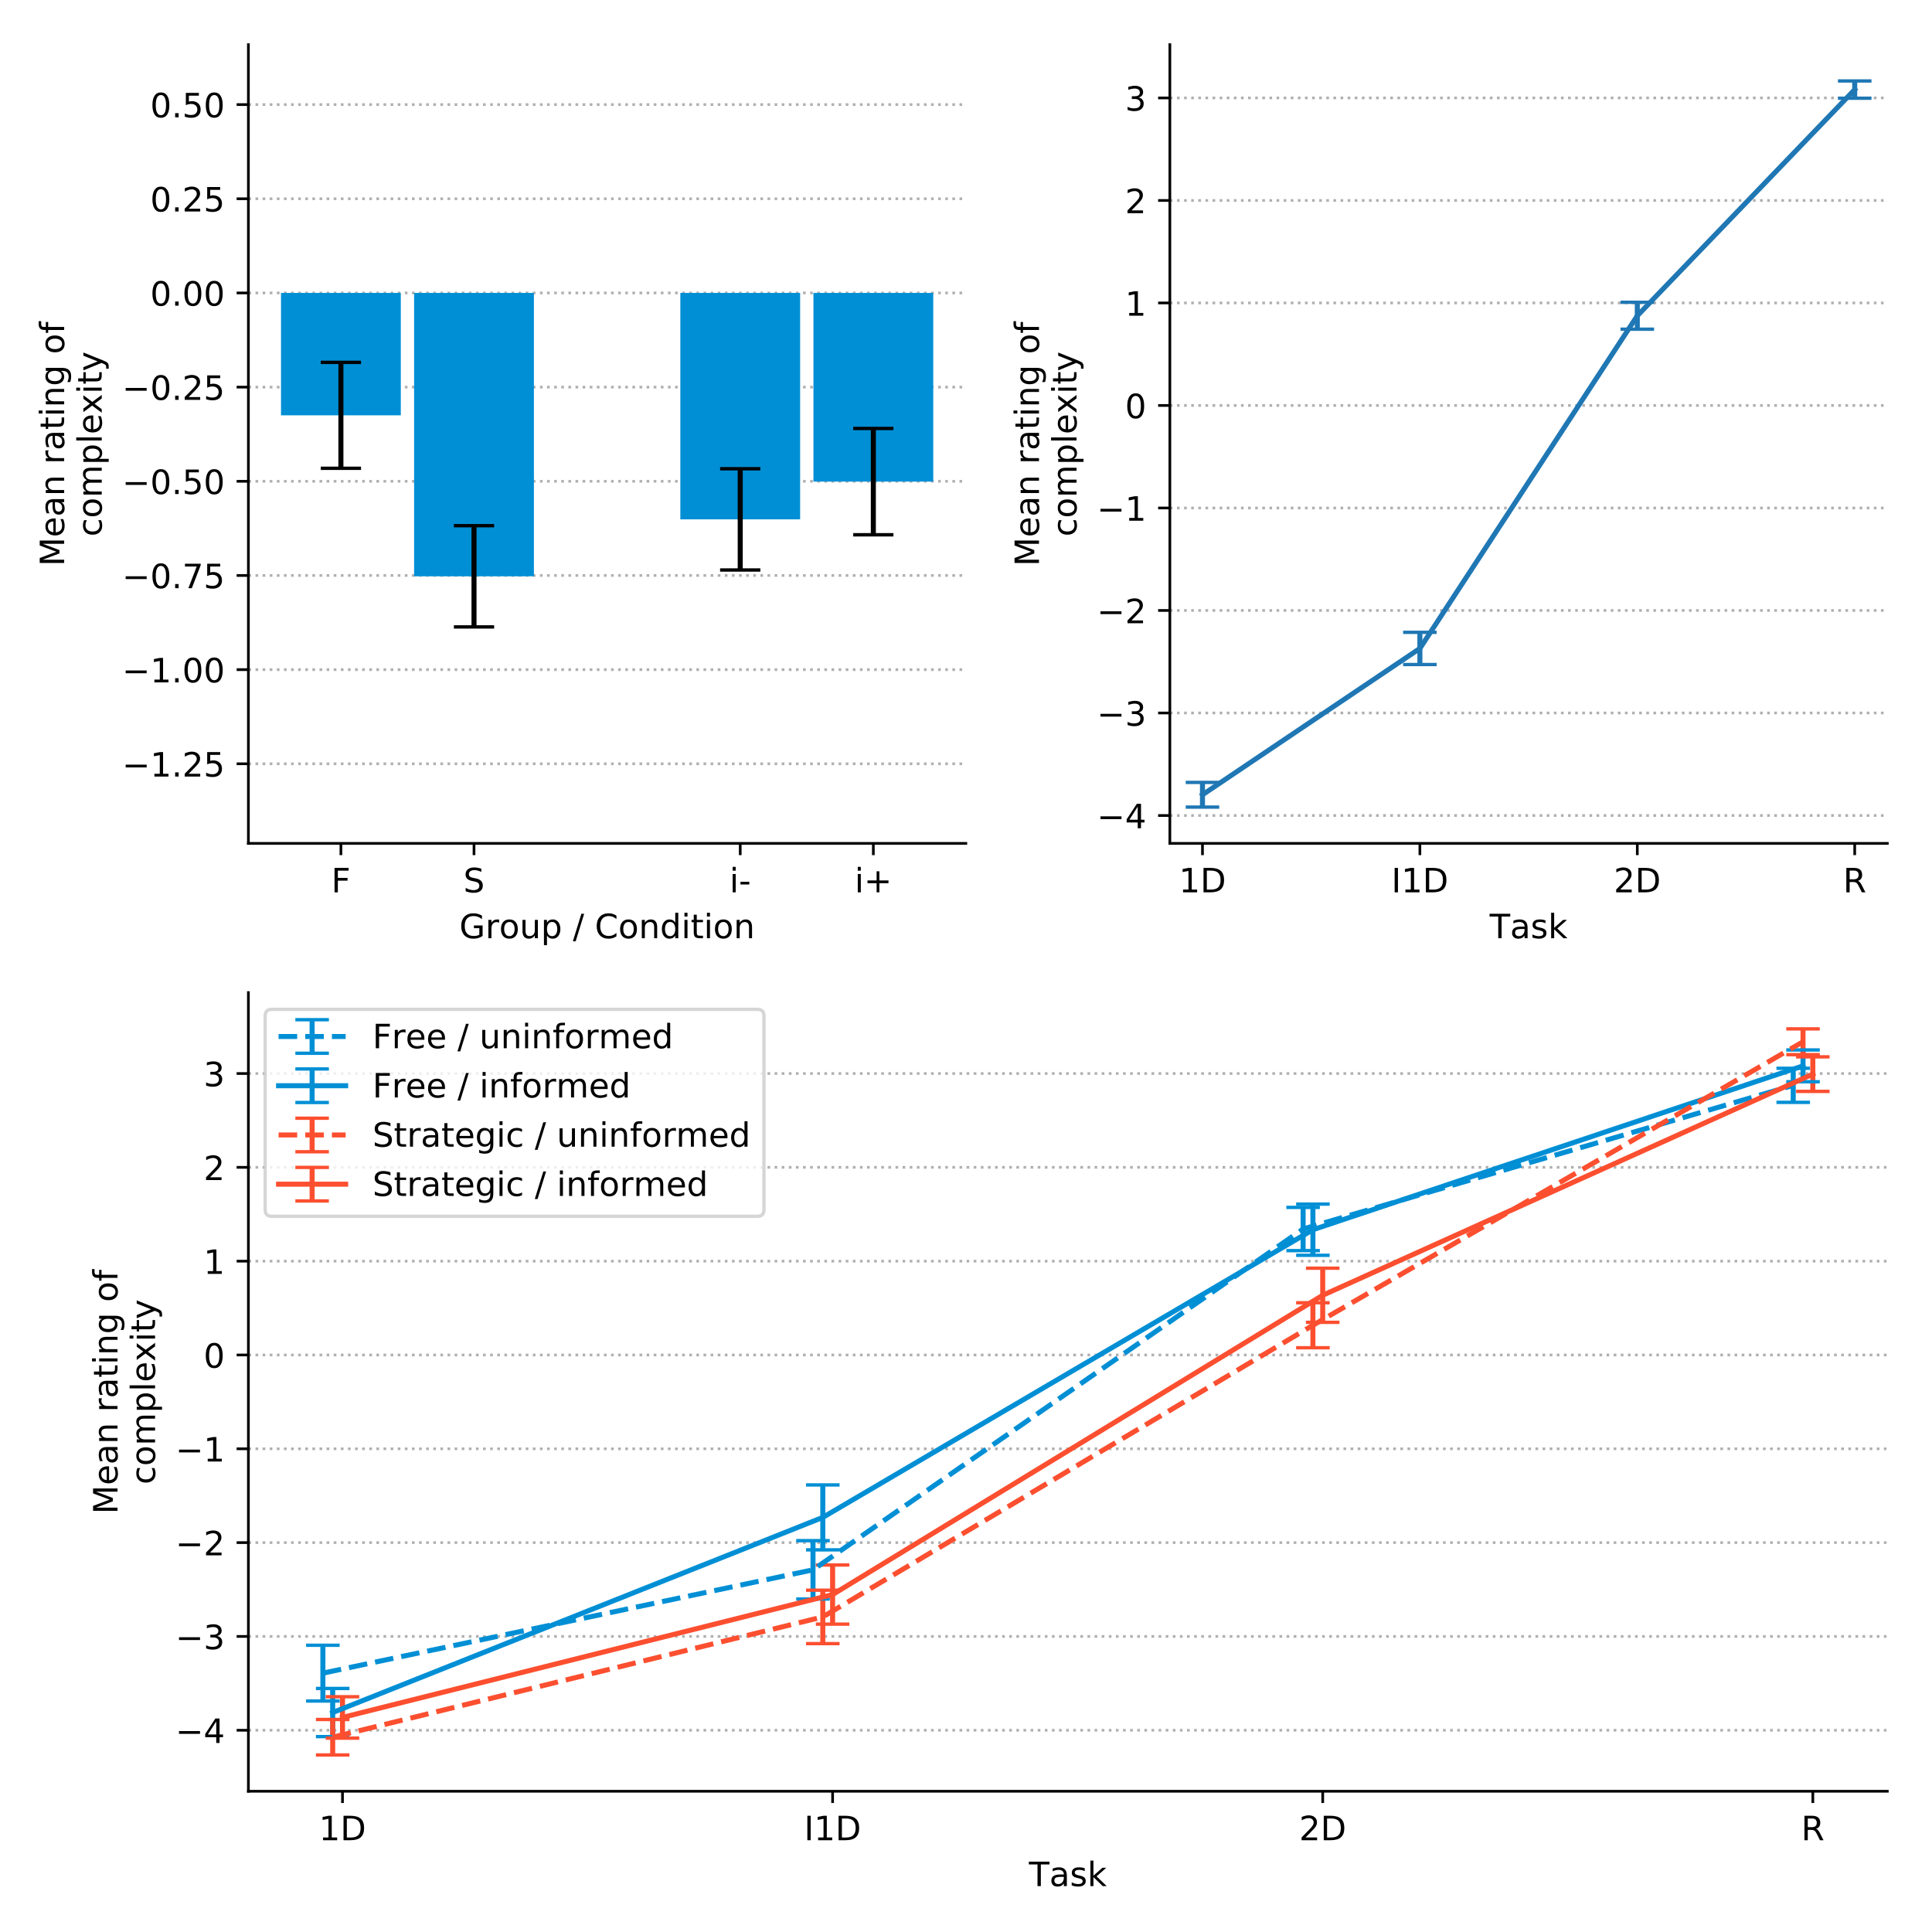 <?xml version="1.0" encoding="utf-8" standalone="no"?>
<!DOCTYPE svg PUBLIC "-//W3C//DTD SVG 1.1//EN"
  "http://www.w3.org/Graphics/SVG/1.1/DTD/svg11.dtd">
<!-- Created with matplotlib (https://matplotlib.org/) -->
<svg height="576pt" version="1.1" viewBox="0 0 576 576" width="576pt" xmlns="http://www.w3.org/2000/svg" xmlns:xlink="http://www.w3.org/1999/xlink">
 <defs>
  <style type="text/css">
*{stroke-linecap:butt;stroke-linejoin:round;}
  </style>
 </defs>
 <g id="figure_1">
  <g id="patch_1">
   <path d="M 0 576
L 576 576
L 576 0
L 0 0
z
" style="fill:#ffffff;"/>
  </g>
  <g id="axes_1">
   <g id="patch_2">
    <path d="M 74.054 251.44
L 287.955 251.44
L 287.955 13.32
L 74.054 13.32
z
" style="fill:#ffffff;"/>
   </g>
   <g id="matplotlib.axis_1">
    <g id="xtick_1">
     <g id="line2d_1">
      <defs>
       <path d="M 0 0
L 0 3.5
" id="ma7296841f4" style="stroke:#000000;stroke-width:0.8;"/>
      </defs>
      <g>
       <use style="stroke:#000000;stroke-width:0.8;" x="101.635" xlink:href="#ma7296841f4" y="251.44"/>
      </g>
     </g>
     <g id="text_1">
      <!-- F -->
      <defs>
       <path d="M 9.812 72.906
L 51.703 72.906
L 51.703 64.594
L 19.672 64.594
L 19.672 43.109
L 48.578 43.109
L 48.578 34.812
L 19.672 34.812
L 19.672 0
L 9.812 0
z
" id="DejaVuSans-70"/>
      </defs>
      <g transform="translate(98.759 266.038)scale(0.1 -0.1)">
       <use xlink:href="#DejaVuSans-70"/>
      </g>
     </g>
    </g>
    <g id="xtick_2">
     <g id="line2d_2">
      <g>
       <use style="stroke:#000000;stroke-width:0.8;" x="141.32" xlink:href="#ma7296841f4" y="251.44"/>
      </g>
     </g>
     <g id="text_2">
      <!-- S -->
      <defs>
       <path d="M 53.516 70.516
L 53.516 60.891
Q 47.906 63.578 42.922 64.891
Q 37.938 66.219 33.297 66.219
Q 25.25 66.219 20.875 63.094
Q 16.5 59.969 16.5 54.203
Q 16.5 49.359 19.406 46.891
Q 22.312 44.438 30.422 42.922
L 36.375 41.703
Q 47.406 39.594 52.656 34.297
Q 57.906 29 57.906 20.125
Q 57.906 9.516 50.797 4.047
Q 43.703 -1.422 29.984 -1.422
Q 24.812 -1.422 18.969 -0.25
Q 13.141 0.922 6.891 3.219
L 6.891 13.375
Q 12.891 10.016 18.656 8.297
Q 24.422 6.594 29.984 6.594
Q 38.422 6.594 43.016 9.906
Q 47.609 13.234 47.609 19.391
Q 47.609 24.75 44.312 27.781
Q 41.016 30.812 33.5 32.328
L 27.484 33.5
Q 16.453 35.688 11.516 40.375
Q 6.594 45.062 6.594 53.422
Q 6.594 63.094 13.406 68.656
Q 20.219 74.219 32.172 74.219
Q 37.312 74.219 42.625 73.281
Q 47.953 72.359 53.516 70.516
z
" id="DejaVuSans-83"/>
      </defs>
      <g transform="translate(138.145 266.038)scale(0.1 -0.1)">
       <use xlink:href="#DejaVuSans-83"/>
      </g>
     </g>
    </g>
    <g id="xtick_3">
     <g id="line2d_3">
      <g>
       <use style="stroke:#000000;stroke-width:0.8;" x="220.689" xlink:href="#ma7296841f4" y="251.44"/>
      </g>
     </g>
     <g id="text_3">
      <!-- i- -->
      <defs>
       <path d="M 9.422 54.688
L 18.406 54.688
L 18.406 0
L 9.422 0
z
M 9.422 75.984
L 18.406 75.984
L 18.406 64.594
L 9.422 64.594
z
" id="DejaVuSans-105"/>
       <path d="M 4.891 31.391
L 31.203 31.391
L 31.203 23.391
L 4.891 23.391
z
" id="DejaVuSans-45"/>
      </defs>
      <g transform="translate(217.496 266.038)scale(0.1 -0.1)">
       <use xlink:href="#DejaVuSans-105"/>
       <use x="27.783" xlink:href="#DejaVuSans-45"/>
      </g>
     </g>
    </g>
    <g id="xtick_4">
     <g id="line2d_4">
      <g>
       <use style="stroke:#000000;stroke-width:0.8;" x="260.374" xlink:href="#ma7296841f4" y="251.44"/>
      </g>
     </g>
     <g id="text_4">
      <!-- i+ -->
      <defs>
       <path d="M 46 62.703
L 46 35.5
L 73.188 35.5
L 73.188 27.203
L 46 27.203
L 46 0
L 37.797 0
L 37.797 27.203
L 10.594 27.203
L 10.594 35.5
L 37.797 35.5
L 37.797 62.703
z
" id="DejaVuSans-43"/>
      </defs>
      <g transform="translate(254.795 266.038)scale(0.1 -0.1)">
       <use xlink:href="#DejaVuSans-105"/>
       <use x="27.783" xlink:href="#DejaVuSans-43"/>
      </g>
     </g>
    </g>
    <g id="text_5">
     <!-- Group / Condition -->
     <defs>
      <path d="M 59.516 10.406
L 59.516 29.984
L 43.406 29.984
L 43.406 38.094
L 69.281 38.094
L 69.281 6.781
Q 63.578 2.734 56.688 0.656
Q 49.812 -1.422 42 -1.422
Q 24.906 -1.422 15.25 8.562
Q 5.609 18.562 5.609 36.375
Q 5.609 54.25 15.25 64.234
Q 24.906 74.219 42 74.219
Q 49.125 74.219 55.547 72.453
Q 61.969 70.703 67.391 67.281
L 67.391 56.781
Q 61.922 61.422 55.766 63.766
Q 49.609 66.109 42.828 66.109
Q 29.438 66.109 22.719 58.641
Q 16.016 51.172 16.016 36.375
Q 16.016 21.625 22.719 14.156
Q 29.438 6.688 42.828 6.688
Q 48.047 6.688 52.141 7.594
Q 56.25 8.5 59.516 10.406
z
" id="DejaVuSans-71"/>
      <path d="M 41.109 46.297
Q 39.594 47.172 37.812 47.578
Q 36.031 48 33.891 48
Q 26.266 48 22.188 43.047
Q 18.109 38.094 18.109 28.812
L 18.109 0
L 9.078 0
L 9.078 54.688
L 18.109 54.688
L 18.109 46.188
Q 20.953 51.172 25.484 53.578
Q 30.031 56 36.531 56
Q 37.453 56 38.578 55.875
Q 39.703 55.766 41.062 55.516
z
" id="DejaVuSans-114"/>
      <path d="M 30.609 48.391
Q 23.391 48.391 19.188 42.75
Q 14.984 37.109 14.984 27.297
Q 14.984 17.484 19.156 11.844
Q 23.344 6.203 30.609 6.203
Q 37.797 6.203 41.984 11.859
Q 46.188 17.531 46.188 27.297
Q 46.188 37.016 41.984 42.703
Q 37.797 48.391 30.609 48.391
z
M 30.609 56
Q 42.328 56 49.016 48.375
Q 55.719 40.766 55.719 27.297
Q 55.719 13.875 49.016 6.219
Q 42.328 -1.422 30.609 -1.422
Q 18.844 -1.422 12.172 6.219
Q 5.516 13.875 5.516 27.297
Q 5.516 40.766 12.172 48.375
Q 18.844 56 30.609 56
z
" id="DejaVuSans-111"/>
      <path d="M 8.5 21.578
L 8.5 54.688
L 17.484 54.688
L 17.484 21.922
Q 17.484 14.156 20.5 10.266
Q 23.531 6.391 29.594 6.391
Q 36.859 6.391 41.078 11.031
Q 45.312 15.672 45.312 23.688
L 45.312 54.688
L 54.297 54.688
L 54.297 0
L 45.312 0
L 45.312 8.406
Q 42.047 3.422 37.719 1
Q 33.406 -1.422 27.688 -1.422
Q 18.266 -1.422 13.375 4.438
Q 8.5 10.297 8.5 21.578
z
M 31.109 56
z
" id="DejaVuSans-117"/>
      <path d="M 18.109 8.203
L 18.109 -20.797
L 9.078 -20.797
L 9.078 54.688
L 18.109 54.688
L 18.109 46.391
Q 20.953 51.266 25.266 53.625
Q 29.594 56 35.594 56
Q 45.562 56 51.781 48.094
Q 58.016 40.188 58.016 27.297
Q 58.016 14.406 51.781 6.484
Q 45.562 -1.422 35.594 -1.422
Q 29.594 -1.422 25.266 0.953
Q 20.953 3.328 18.109 8.203
z
M 48.688 27.297
Q 48.688 37.203 44.609 42.844
Q 40.531 48.484 33.406 48.484
Q 26.266 48.484 22.188 42.844
Q 18.109 37.203 18.109 27.297
Q 18.109 17.391 22.188 11.75
Q 26.266 6.109 33.406 6.109
Q 40.531 6.109 44.609 11.75
Q 48.688 17.391 48.688 27.297
z
" id="DejaVuSans-112"/>
      <path id="DejaVuSans-32"/>
      <path d="M 25.391 72.906
L 33.688 72.906
L 8.297 -9.281
L 0 -9.281
z
" id="DejaVuSans-47"/>
      <path d="M 64.406 67.281
L 64.406 56.891
Q 59.422 61.531 53.781 63.812
Q 48.141 66.109 41.797 66.109
Q 29.297 66.109 22.656 58.469
Q 16.016 50.828 16.016 36.375
Q 16.016 21.969 22.656 14.328
Q 29.297 6.688 41.797 6.688
Q 48.141 6.688 53.781 8.984
Q 59.422 11.281 64.406 15.922
L 64.406 5.609
Q 59.234 2.094 53.438 0.328
Q 47.656 -1.422 41.219 -1.422
Q 24.656 -1.422 15.125 8.703
Q 5.609 18.844 5.609 36.375
Q 5.609 53.953 15.125 64.078
Q 24.656 74.219 41.219 74.219
Q 47.75 74.219 53.531 72.484
Q 59.328 70.75 64.406 67.281
z
" id="DejaVuSans-67"/>
      <path d="M 54.891 33.016
L 54.891 0
L 45.906 0
L 45.906 32.719
Q 45.906 40.484 42.875 44.328
Q 39.844 48.188 33.797 48.188
Q 26.516 48.188 22.312 43.547
Q 18.109 38.922 18.109 30.906
L 18.109 0
L 9.078 0
L 9.078 54.688
L 18.109 54.688
L 18.109 46.188
Q 21.344 51.125 25.703 53.562
Q 30.078 56 35.797 56
Q 45.219 56 50.047 50.172
Q 54.891 44.344 54.891 33.016
z
" id="DejaVuSans-110"/>
      <path d="M 45.406 46.391
L 45.406 75.984
L 54.391 75.984
L 54.391 0
L 45.406 0
L 45.406 8.203
Q 42.578 3.328 38.25 0.953
Q 33.938 -1.422 27.875 -1.422
Q 17.969 -1.422 11.734 6.484
Q 5.516 14.406 5.516 27.297
Q 5.516 40.188 11.734 48.094
Q 17.969 56 27.875 56
Q 33.938 56 38.25 53.625
Q 42.578 51.266 45.406 46.391
z
M 14.797 27.297
Q 14.797 17.391 18.875 11.75
Q 22.953 6.109 30.078 6.109
Q 37.203 6.109 41.297 11.75
Q 45.406 17.391 45.406 27.297
Q 45.406 37.203 41.297 42.844
Q 37.203 48.484 30.078 48.484
Q 22.953 48.484 18.875 42.844
Q 14.797 37.203 14.797 27.297
z
" id="DejaVuSans-100"/>
      <path d="M 18.312 70.219
L 18.312 54.688
L 36.812 54.688
L 36.812 47.703
L 18.312 47.703
L 18.312 18.016
Q 18.312 11.328 20.141 9.422
Q 21.969 7.516 27.594 7.516
L 36.812 7.516
L 36.812 0
L 27.594 0
Q 17.188 0 13.234 3.875
Q 9.281 7.766 9.281 18.016
L 9.281 47.703
L 2.688 47.703
L 2.688 54.688
L 9.281 54.688
L 9.281 70.219
z
" id="DejaVuSans-116"/>
     </defs>
     <g transform="translate(136.951 279.717)scale(0.1 -0.1)">
      <use xlink:href="#DejaVuSans-71"/>
      <use x="77.49" xlink:href="#DejaVuSans-114"/>
      <use x="118.572" xlink:href="#DejaVuSans-111"/>
      <use x="179.754" xlink:href="#DejaVuSans-117"/>
      <use x="243.133" xlink:href="#DejaVuSans-112"/>
      <use x="306.609" xlink:href="#DejaVuSans-32"/>
      <use x="338.396" xlink:href="#DejaVuSans-47"/>
      <use x="372.088" xlink:href="#DejaVuSans-32"/>
      <use x="403.875" xlink:href="#DejaVuSans-67"/>
      <use x="473.699" xlink:href="#DejaVuSans-111"/>
      <use x="534.881" xlink:href="#DejaVuSans-110"/>
      <use x="598.26" xlink:href="#DejaVuSans-100"/>
      <use x="661.736" xlink:href="#DejaVuSans-105"/>
      <use x="689.52" xlink:href="#DejaVuSans-116"/>
      <use x="728.729" xlink:href="#DejaVuSans-105"/>
      <use x="756.512" xlink:href="#DejaVuSans-111"/>
      <use x="817.693" xlink:href="#DejaVuSans-110"/>
     </g>
    </g>
   </g>
   <g id="matplotlib.axis_2">
    <g id="ytick_1">
     <g id="line2d_5">
      <path clip-path="url(#p7e6c13f1ce)" d="M 74.054 227.719
L 287.955 227.719
" style="fill:none;stroke:#b0b0b0;stroke-dasharray:0.8,1.32;stroke-dashoffset:0;stroke-width:0.8;"/>
     </g>
     <g id="line2d_6">
      <defs>
       <path d="M 0 0
L -3.5 0
" id="m488b376ffe" style="stroke:#000000;stroke-width:0.8;"/>
      </defs>
      <g>
       <use style="stroke:#000000;stroke-width:0.8;" x="74.054" xlink:href="#m488b376ffe" y="227.719"/>
      </g>
     </g>
     <g id="text_6">
      <!-- −1.25 -->
      <defs>
       <path d="M 10.594 35.5
L 73.188 35.5
L 73.188 27.203
L 10.594 27.203
z
" id="DejaVuSans-8722"/>
       <path d="M 12.406 8.297
L 28.516 8.297
L 28.516 63.922
L 10.984 60.406
L 10.984 69.391
L 28.422 72.906
L 38.281 72.906
L 38.281 8.297
L 54.391 8.297
L 54.391 0
L 12.406 0
z
" id="DejaVuSans-49"/>
       <path d="M 10.688 12.406
L 21 12.406
L 21 0
L 10.688 0
z
" id="DejaVuSans-46"/>
       <path d="M 19.188 8.297
L 53.609 8.297
L 53.609 0
L 7.328 0
L 7.328 8.297
Q 12.938 14.109 22.625 23.891
Q 32.328 33.688 34.812 36.531
Q 39.547 41.844 41.422 45.531
Q 43.312 49.219 43.312 52.781
Q 43.312 58.594 39.234 62.25
Q 35.156 65.922 28.609 65.922
Q 23.969 65.922 18.812 64.312
Q 13.672 62.703 7.812 59.422
L 7.812 69.391
Q 13.766 71.781 18.938 73
Q 24.125 74.219 28.422 74.219
Q 39.75 74.219 46.484 68.547
Q 53.219 62.891 53.219 53.422
Q 53.219 48.922 51.531 44.891
Q 49.859 40.875 45.406 35.406
Q 44.188 33.984 37.641 27.219
Q 31.109 20.453 19.188 8.297
z
" id="DejaVuSans-50"/>
       <path d="M 10.797 72.906
L 49.516 72.906
L 49.516 64.594
L 19.828 64.594
L 19.828 46.734
Q 21.969 47.469 24.109 47.828
Q 26.266 48.188 28.422 48.188
Q 40.625 48.188 47.75 41.5
Q 54.891 34.812 54.891 23.391
Q 54.891 11.625 47.562 5.094
Q 40.234 -1.422 26.906 -1.422
Q 22.312 -1.422 17.547 -0.641
Q 12.797 0.141 7.719 1.703
L 7.719 11.625
Q 12.109 9.234 16.797 8.062
Q 21.484 6.891 26.703 6.891
Q 35.156 6.891 40.078 11.328
Q 45.016 15.766 45.016 23.391
Q 45.016 31 40.078 35.438
Q 35.156 39.891 26.703 39.891
Q 22.75 39.891 18.812 39.016
Q 14.891 38.141 10.797 36.281
z
" id="DejaVuSans-53"/>
      </defs>
      <g transform="translate(36.409 231.518)scale(0.1 -0.1)">
       <use xlink:href="#DejaVuSans-8722"/>
       <use x="83.789" xlink:href="#DejaVuSans-49"/>
       <use x="147.412" xlink:href="#DejaVuSans-46"/>
       <use x="179.199" xlink:href="#DejaVuSans-50"/>
       <use x="242.822" xlink:href="#DejaVuSans-53"/>
      </g>
     </g>
    </g>
    <g id="ytick_2">
     <g id="line2d_7">
      <path clip-path="url(#p7e6c13f1ce)" d="M 74.054 199.642
L 287.955 199.642
" style="fill:none;stroke:#b0b0b0;stroke-dasharray:0.8,1.32;stroke-dashoffset:0;stroke-width:0.8;"/>
     </g>
     <g id="line2d_8">
      <g>
       <use style="stroke:#000000;stroke-width:0.8;" x="74.054" xlink:href="#m488b376ffe" y="199.642"/>
      </g>
     </g>
     <g id="text_7">
      <!-- −1.00 -->
      <defs>
       <path d="M 31.781 66.406
Q 24.172 66.406 20.328 58.906
Q 16.5 51.422 16.5 36.375
Q 16.5 21.391 20.328 13.891
Q 24.172 6.391 31.781 6.391
Q 39.453 6.391 43.281 13.891
Q 47.125 21.391 47.125 36.375
Q 47.125 51.422 43.281 58.906
Q 39.453 66.406 31.781 66.406
z
M 31.781 74.219
Q 44.047 74.219 50.516 64.516
Q 56.984 54.828 56.984 36.375
Q 56.984 17.969 50.516 8.266
Q 44.047 -1.422 31.781 -1.422
Q 19.531 -1.422 13.062 8.266
Q 6.594 17.969 6.594 36.375
Q 6.594 54.828 13.062 64.516
Q 19.531 74.219 31.781 74.219
z
" id="DejaVuSans-48"/>
      </defs>
      <g transform="translate(36.409 203.441)scale(0.1 -0.1)">
       <use xlink:href="#DejaVuSans-8722"/>
       <use x="83.789" xlink:href="#DejaVuSans-49"/>
       <use x="147.412" xlink:href="#DejaVuSans-46"/>
       <use x="179.199" xlink:href="#DejaVuSans-48"/>
       <use x="242.822" xlink:href="#DejaVuSans-48"/>
      </g>
     </g>
    </g>
    <g id="ytick_3">
     <g id="line2d_9">
      <path clip-path="url(#p7e6c13f1ce)" d="M 74.054 171.565
L 287.955 171.565
" style="fill:none;stroke:#b0b0b0;stroke-dasharray:0.8,1.32;stroke-dashoffset:0;stroke-width:0.8;"/>
     </g>
     <g id="line2d_10">
      <g>
       <use style="stroke:#000000;stroke-width:0.8;" x="74.054" xlink:href="#m488b376ffe" y="171.565"/>
      </g>
     </g>
     <g id="text_8">
      <!-- −0.75 -->
      <defs>
       <path d="M 8.203 72.906
L 55.078 72.906
L 55.078 68.703
L 28.609 0
L 18.312 0
L 43.219 64.594
L 8.203 64.594
z
" id="DejaVuSans-55"/>
      </defs>
      <g transform="translate(36.409 175.364)scale(0.1 -0.1)">
       <use xlink:href="#DejaVuSans-8722"/>
       <use x="83.789" xlink:href="#DejaVuSans-48"/>
       <use x="147.412" xlink:href="#DejaVuSans-46"/>
       <use x="179.199" xlink:href="#DejaVuSans-55"/>
       <use x="242.822" xlink:href="#DejaVuSans-53"/>
      </g>
     </g>
    </g>
    <g id="ytick_4">
     <g id="line2d_11">
      <path clip-path="url(#p7e6c13f1ce)" d="M 74.054 143.487
L 287.955 143.487
" style="fill:none;stroke:#b0b0b0;stroke-dasharray:0.8,1.32;stroke-dashoffset:0;stroke-width:0.8;"/>
     </g>
     <g id="line2d_12">
      <g>
       <use style="stroke:#000000;stroke-width:0.8;" x="74.054" xlink:href="#m488b376ffe" y="143.487"/>
      </g>
     </g>
     <g id="text_9">
      <!-- −0.50 -->
      <g transform="translate(36.409 147.287)scale(0.1 -0.1)">
       <use xlink:href="#DejaVuSans-8722"/>
       <use x="83.789" xlink:href="#DejaVuSans-48"/>
       <use x="147.412" xlink:href="#DejaVuSans-46"/>
       <use x="179.199" xlink:href="#DejaVuSans-53"/>
       <use x="242.822" xlink:href="#DejaVuSans-48"/>
      </g>
     </g>
    </g>
    <g id="ytick_5">
     <g id="line2d_13">
      <path clip-path="url(#p7e6c13f1ce)" d="M 74.054 115.41
L 287.955 115.41
" style="fill:none;stroke:#b0b0b0;stroke-dasharray:0.8,1.32;stroke-dashoffset:0;stroke-width:0.8;"/>
     </g>
     <g id="line2d_14">
      <g>
       <use style="stroke:#000000;stroke-width:0.8;" x="74.054" xlink:href="#m488b376ffe" y="115.41"/>
      </g>
     </g>
     <g id="text_10">
      <!-- −0.25 -->
      <g transform="translate(36.409 119.21)scale(0.1 -0.1)">
       <use xlink:href="#DejaVuSans-8722"/>
       <use x="83.789" xlink:href="#DejaVuSans-48"/>
       <use x="147.412" xlink:href="#DejaVuSans-46"/>
       <use x="179.199" xlink:href="#DejaVuSans-50"/>
       <use x="242.822" xlink:href="#DejaVuSans-53"/>
      </g>
     </g>
    </g>
    <g id="ytick_6">
     <g id="line2d_15">
      <path clip-path="url(#p7e6c13f1ce)" d="M 74.054 87.333
L 287.955 87.333
" style="fill:none;stroke:#b0b0b0;stroke-dasharray:0.8,1.32;stroke-dashoffset:0;stroke-width:0.8;"/>
     </g>
     <g id="line2d_16">
      <g>
       <use style="stroke:#000000;stroke-width:0.8;" x="74.054" xlink:href="#m488b376ffe" y="87.333"/>
      </g>
     </g>
     <g id="text_11">
      <!-- 0.00 -->
      <g transform="translate(44.788 91.132)scale(0.1 -0.1)">
       <use xlink:href="#DejaVuSans-48"/>
       <use x="63.623" xlink:href="#DejaVuSans-46"/>
       <use x="95.41" xlink:href="#DejaVuSans-48"/>
       <use x="159.033" xlink:href="#DejaVuSans-48"/>
      </g>
     </g>
    </g>
    <g id="ytick_7">
     <g id="line2d_17">
      <path clip-path="url(#p7e6c13f1ce)" d="M 74.054 59.256
L 287.955 59.256
" style="fill:none;stroke:#b0b0b0;stroke-dasharray:0.8,1.32;stroke-dashoffset:0;stroke-width:0.8;"/>
     </g>
     <g id="line2d_18">
      <g>
       <use style="stroke:#000000;stroke-width:0.8;" x="74.054" xlink:href="#m488b376ffe" y="59.256"/>
      </g>
     </g>
     <g id="text_12">
      <!-- 0.25 -->
      <g transform="translate(44.788 63.055)scale(0.1 -0.1)">
       <use xlink:href="#DejaVuSans-48"/>
       <use x="63.623" xlink:href="#DejaVuSans-46"/>
       <use x="95.41" xlink:href="#DejaVuSans-50"/>
       <use x="159.033" xlink:href="#DejaVuSans-53"/>
      </g>
     </g>
    </g>
    <g id="ytick_8">
     <g id="line2d_19">
      <path clip-path="url(#p7e6c13f1ce)" d="M 74.054 31.179
L 287.955 31.179
" style="fill:none;stroke:#b0b0b0;stroke-dasharray:0.8,1.32;stroke-dashoffset:0;stroke-width:0.8;"/>
     </g>
     <g id="line2d_20">
      <g>
       <use style="stroke:#000000;stroke-width:0.8;" x="74.054" xlink:href="#m488b376ffe" y="31.179"/>
      </g>
     </g>
     <g id="text_13">
      <!-- 0.50 -->
      <g transform="translate(44.788 34.978)scale(0.1 -0.1)">
       <use xlink:href="#DejaVuSans-48"/>
       <use x="63.623" xlink:href="#DejaVuSans-46"/>
       <use x="95.41" xlink:href="#DejaVuSans-53"/>
       <use x="159.033" xlink:href="#DejaVuSans-48"/>
      </g>
     </g>
    </g>
    <g id="text_14">
     <!-- Mean rating of -->
     <defs>
      <path d="M 9.812 72.906
L 24.516 72.906
L 43.109 23.297
L 61.812 72.906
L 76.516 72.906
L 76.516 0
L 66.891 0
L 66.891 64.016
L 48.094 14.016
L 38.188 14.016
L 19.391 64.016
L 19.391 0
L 9.812 0
z
" id="DejaVuSans-77"/>
      <path d="M 56.203 29.594
L 56.203 25.203
L 14.891 25.203
Q 15.484 15.922 20.484 11.062
Q 25.484 6.203 34.422 6.203
Q 39.594 6.203 44.453 7.469
Q 49.312 8.734 54.109 11.281
L 54.109 2.781
Q 49.266 0.734 44.188 -0.344
Q 39.109 -1.422 33.891 -1.422
Q 20.797 -1.422 13.156 6.188
Q 5.516 13.812 5.516 26.812
Q 5.516 40.234 12.766 48.109
Q 20.016 56 32.328 56
Q 43.359 56 49.781 48.891
Q 56.203 41.797 56.203 29.594
z
M 47.219 32.234
Q 47.125 39.594 43.094 43.984
Q 39.062 48.391 32.422 48.391
Q 24.906 48.391 20.391 44.141
Q 15.875 39.891 15.188 32.172
z
" id="DejaVuSans-101"/>
      <path d="M 34.281 27.484
Q 23.391 27.484 19.188 25
Q 14.984 22.516 14.984 16.5
Q 14.984 11.719 18.141 8.906
Q 21.297 6.109 26.703 6.109
Q 34.188 6.109 38.703 11.406
Q 43.219 16.703 43.219 25.484
L 43.219 27.484
z
M 52.203 31.203
L 52.203 0
L 43.219 0
L 43.219 8.297
Q 40.141 3.328 35.547 0.953
Q 30.953 -1.422 24.312 -1.422
Q 15.922 -1.422 10.953 3.297
Q 6 8.016 6 15.922
Q 6 25.141 12.172 29.828
Q 18.359 34.516 30.609 34.516
L 43.219 34.516
L 43.219 35.406
Q 43.219 41.609 39.141 45
Q 35.062 48.391 27.688 48.391
Q 23 48.391 18.547 47.266
Q 14.109 46.141 10.016 43.891
L 10.016 52.203
Q 14.938 54.109 19.578 55.047
Q 24.219 56 28.609 56
Q 40.484 56 46.344 49.844
Q 52.203 43.703 52.203 31.203
z
" id="DejaVuSans-97"/>
      <path d="M 45.406 27.984
Q 45.406 37.75 41.375 43.109
Q 37.359 48.484 30.078 48.484
Q 22.859 48.484 18.828 43.109
Q 14.797 37.75 14.797 27.984
Q 14.797 18.266 18.828 12.891
Q 22.859 7.516 30.078 7.516
Q 37.359 7.516 41.375 12.891
Q 45.406 18.266 45.406 27.984
z
M 54.391 6.781
Q 54.391 -7.172 48.188 -13.984
Q 42 -20.797 29.203 -20.797
Q 24.469 -20.797 20.266 -20.094
Q 16.062 -19.391 12.109 -17.922
L 12.109 -9.188
Q 16.062 -11.328 19.922 -12.344
Q 23.781 -13.375 27.781 -13.375
Q 36.625 -13.375 41.016 -8.766
Q 45.406 -4.156 45.406 5.172
L 45.406 9.625
Q 42.625 4.781 38.281 2.391
Q 33.938 0 27.875 0
Q 17.828 0 11.672 7.656
Q 5.516 15.328 5.516 27.984
Q 5.516 40.672 11.672 48.328
Q 17.828 56 27.875 56
Q 33.938 56 38.281 53.609
Q 42.625 51.219 45.406 46.391
L 45.406 54.688
L 54.391 54.688
z
" id="DejaVuSans-103"/>
      <path d="M 37.109 75.984
L 37.109 68.5
L 28.516 68.5
Q 23.688 68.5 21.797 66.547
Q 19.922 64.594 19.922 59.516
L 19.922 54.688
L 34.719 54.688
L 34.719 47.703
L 19.922 47.703
L 19.922 0
L 10.891 0
L 10.891 47.703
L 2.297 47.703
L 2.297 54.688
L 10.891 54.688
L 10.891 58.5
Q 10.891 67.625 15.141 71.797
Q 19.391 75.984 28.609 75.984
z
" id="DejaVuSans-102"/>
     </defs>
     <g transform="translate(19.131 168.813)rotate(-90)scale(0.1 -0.1)">
      <use xlink:href="#DejaVuSans-77"/>
      <use x="86.279" xlink:href="#DejaVuSans-101"/>
      <use x="147.803" xlink:href="#DejaVuSans-97"/>
      <use x="209.082" xlink:href="#DejaVuSans-110"/>
      <use x="272.461" xlink:href="#DejaVuSans-32"/>
      <use x="304.248" xlink:href="#DejaVuSans-114"/>
      <use x="345.361" xlink:href="#DejaVuSans-97"/>
      <use x="406.641" xlink:href="#DejaVuSans-116"/>
      <use x="445.85" xlink:href="#DejaVuSans-105"/>
      <use x="473.633" xlink:href="#DejaVuSans-110"/>
      <use x="537.012" xlink:href="#DejaVuSans-103"/>
      <use x="600.488" xlink:href="#DejaVuSans-32"/>
      <use x="632.275" xlink:href="#DejaVuSans-111"/>
      <use x="693.457" xlink:href="#DejaVuSans-102"/>
     </g>
     <!-- complexity -->
     <defs>
      <path d="M 48.781 52.594
L 48.781 44.188
Q 44.969 46.297 41.141 47.344
Q 37.312 48.391 33.406 48.391
Q 24.656 48.391 19.812 42.844
Q 14.984 37.312 14.984 27.297
Q 14.984 17.281 19.812 11.734
Q 24.656 6.203 33.406 6.203
Q 37.312 6.203 41.141 7.25
Q 44.969 8.297 48.781 10.406
L 48.781 2.094
Q 45.016 0.344 40.984 -0.531
Q 36.969 -1.422 32.422 -1.422
Q 20.062 -1.422 12.781 6.344
Q 5.516 14.109 5.516 27.297
Q 5.516 40.672 12.859 48.328
Q 20.219 56 33.016 56
Q 37.156 56 41.109 55.141
Q 45.062 54.297 48.781 52.594
z
" id="DejaVuSans-99"/>
      <path d="M 52 44.188
Q 55.375 50.25 60.062 53.125
Q 64.75 56 71.094 56
Q 79.641 56 84.281 50.016
Q 88.922 44.047 88.922 33.016
L 88.922 0
L 79.891 0
L 79.891 32.719
Q 79.891 40.578 77.094 44.375
Q 74.312 48.188 68.609 48.188
Q 61.625 48.188 57.562 43.547
Q 53.516 38.922 53.516 30.906
L 53.516 0
L 44.484 0
L 44.484 32.719
Q 44.484 40.625 41.703 44.406
Q 38.922 48.188 33.109 48.188
Q 26.219 48.188 22.156 43.531
Q 18.109 38.875 18.109 30.906
L 18.109 0
L 9.078 0
L 9.078 54.688
L 18.109 54.688
L 18.109 46.188
Q 21.188 51.219 25.484 53.609
Q 29.781 56 35.688 56
Q 41.656 56 45.828 52.969
Q 50 49.953 52 44.188
z
" id="DejaVuSans-109"/>
      <path d="M 9.422 75.984
L 18.406 75.984
L 18.406 0
L 9.422 0
z
" id="DejaVuSans-108"/>
      <path d="M 54.891 54.688
L 35.109 28.078
L 55.906 0
L 45.312 0
L 29.391 21.484
L 13.484 0
L 2.875 0
L 24.125 28.609
L 4.688 54.688
L 15.281 54.688
L 29.781 35.203
L 44.281 54.688
z
" id="DejaVuSans-120"/>
      <path d="M 32.172 -5.078
Q 28.375 -14.844 24.75 -17.812
Q 21.141 -20.797 15.094 -20.797
L 7.906 -20.797
L 7.906 -13.281
L 13.188 -13.281
Q 16.891 -13.281 18.938 -11.516
Q 21 -9.766 23.484 -3.219
L 25.094 0.875
L 2.984 54.688
L 12.5 54.688
L 29.594 11.922
L 46.688 54.688
L 56.203 54.688
z
" id="DejaVuSans-121"/>
     </defs>
     <g transform="translate(30.329 159.966)rotate(-90)scale(0.1 -0.1)">
      <use xlink:href="#DejaVuSans-99"/>
      <use x="54.98" xlink:href="#DejaVuSans-111"/>
      <use x="116.162" xlink:href="#DejaVuSans-109"/>
      <use x="213.574" xlink:href="#DejaVuSans-112"/>
      <use x="277.051" xlink:href="#DejaVuSans-108"/>
      <use x="304.834" xlink:href="#DejaVuSans-101"/>
      <use x="366.342" xlink:href="#DejaVuSans-120"/>
      <use x="425.521" xlink:href="#DejaVuSans-105"/>
      <use x="453.305" xlink:href="#DejaVuSans-116"/>
      <use x="492.514" xlink:href="#DejaVuSans-121"/>
     </g>
    </g>
   </g>
   <g id="patch_3">
    <path clip-path="url(#p7e6c13f1ce)" d="M 83.777 87.333
L 119.493 87.333
L 119.493 123.823
L 83.777 123.823
z
" style="fill:#008fd5;"/>
   </g>
   <g id="patch_4">
    <path clip-path="url(#p7e6c13f1ce)" d="M 123.462 87.333
L 159.178 87.333
L 159.178 171.815
L 123.462 171.815
z
" style="fill:#008fd5;"/>
   </g>
   <g id="patch_5">
    <path clip-path="url(#p7e6c13f1ce)" d="M 202.831 87.333
L 238.547 87.333
L 238.547 154.84
L 202.831 154.84
z
" style="fill:#008fd5;"/>
   </g>
   <g id="patch_6">
    <path clip-path="url(#p7e6c13f1ce)" d="M 242.516 87.333
L 278.232 87.333
L 278.232 143.588
L 242.516 143.588
z
" style="fill:#008fd5;"/>
   </g>
   <g id="patch_7">
    <path d="M 74.054 251.44
L 74.054 13.32
" style="fill:none;stroke:#000000;stroke-linecap:square;stroke-linejoin:miter;stroke-width:0.8;"/>
   </g>
   <g id="patch_8">
    <path d="M 74.054 251.44
L 287.955 251.44
" style="fill:none;stroke:#000000;stroke-linecap:square;stroke-linejoin:miter;stroke-width:0.8;"/>
   </g>
   <g id="LineCollection_1">
    <path clip-path="url(#p7e6c13f1ce)" d="M 101.635 139.609
L 101.635 108.037
" style="fill:none;stroke:#000000;stroke-width:1.5;"/>
    <path clip-path="url(#p7e6c13f1ce)" d="M 141.32 186.908
L 141.32 156.723
" style="fill:none;stroke:#000000;stroke-width:1.5;"/>
   </g>
   <g id="LineCollection_2">
    <path clip-path="url(#p7e6c13f1ce)" d="M 220.689 169.933
L 220.689 139.748
" style="fill:none;stroke:#000000;stroke-width:1.5;"/>
    <path clip-path="url(#p7e6c13f1ce)" d="M 260.374 159.436
L 260.374 127.74
" style="fill:none;stroke:#000000;stroke-width:1.5;"/>
   </g>
   <g id="line2d_21">
    <defs>
     <path d="M 6 0
L -6 -0
" id="m613fe73462" style="stroke:#000000;"/>
    </defs>
    <g clip-path="url(#p7e6c13f1ce)">
     <use style="stroke:#000000;" x="101.635" xlink:href="#m613fe73462" y="139.609"/>
     <use style="stroke:#000000;" x="141.32" xlink:href="#m613fe73462" y="186.908"/>
    </g>
   </g>
   <g id="line2d_22">
    <g clip-path="url(#p7e6c13f1ce)">
     <use style="stroke:#000000;" x="101.635" xlink:href="#m613fe73462" y="108.037"/>
     <use style="stroke:#000000;" x="141.32" xlink:href="#m613fe73462" y="156.723"/>
    </g>
   </g>
   <g id="line2d_23">
    <g clip-path="url(#p7e6c13f1ce)">
     <use style="stroke:#000000;" x="220.689" xlink:href="#m613fe73462" y="169.933"/>
     <use style="stroke:#000000;" x="260.374" xlink:href="#m613fe73462" y="159.436"/>
    </g>
   </g>
   <g id="line2d_24">
    <g clip-path="url(#p7e6c13f1ce)">
     <use style="stroke:#000000;" x="220.689" xlink:href="#m613fe73462" y="139.748"/>
     <use style="stroke:#000000;" x="260.374" xlink:href="#m613fe73462" y="127.74"/>
    </g>
   </g>
   <g id="line2d_25"/>
   <g id="line2d_26"/>
  </g>
  <g id="axes_2">
   <g id="patch_9">
    <path d="M 348.779 251.44
L 562.68 251.44
L 562.68 13.32
L 348.779 13.32
z
" style="fill:#ffffff;"/>
   </g>
   <g id="matplotlib.axis_3">
    <g id="xtick_5">
     <g id="line2d_27">
      <g>
       <use style="stroke:#000000;stroke-width:0.8;" x="358.502" xlink:href="#ma7296841f4" y="251.44"/>
      </g>
     </g>
     <g id="text_15">
      <!-- 1D -->
      <defs>
       <path d="M 19.672 64.797
L 19.672 8.109
L 31.594 8.109
Q 46.688 8.109 53.688 14.938
Q 60.688 21.781 60.688 36.531
Q 60.688 51.172 53.688 57.984
Q 46.688 64.797 31.594 64.797
z
M 9.812 72.906
L 30.078 72.906
Q 51.266 72.906 61.172 64.094
Q 71.094 55.281 71.094 36.531
Q 71.094 17.672 61.125 8.828
Q 51.172 0 30.078 0
L 9.812 0
z
" id="DejaVuSans-68"/>
      </defs>
      <g transform="translate(351.471 266.038)scale(0.1 -0.1)">
       <use xlink:href="#DejaVuSans-49"/>
       <use x="63.623" xlink:href="#DejaVuSans-68"/>
      </g>
     </g>
    </g>
    <g id="xtick_6">
     <g id="line2d_28">
      <g>
       <use style="stroke:#000000;stroke-width:0.8;" x="423.32" xlink:href="#ma7296841f4" y="251.44"/>
      </g>
     </g>
     <g id="text_16">
      <!-- I1D -->
      <defs>
       <path d="M 9.812 72.906
L 19.672 72.906
L 19.672 0
L 9.812 0
z
" id="DejaVuSans-73"/>
      </defs>
      <g transform="translate(414.814 266.038)scale(0.1 -0.1)">
       <use xlink:href="#DejaVuSans-73"/>
       <use x="29.492" xlink:href="#DejaVuSans-49"/>
       <use x="93.115" xlink:href="#DejaVuSans-68"/>
      </g>
     </g>
    </g>
    <g id="xtick_7">
     <g id="line2d_29">
      <g>
       <use style="stroke:#000000;stroke-width:0.8;" x="488.139" xlink:href="#ma7296841f4" y="251.44"/>
      </g>
     </g>
     <g id="text_17">
      <!-- 2D -->
      <g transform="translate(481.107 266.038)scale(0.1 -0.1)">
       <use xlink:href="#DejaVuSans-50"/>
       <use x="63.623" xlink:href="#DejaVuSans-68"/>
      </g>
     </g>
    </g>
    <g id="xtick_8">
     <g id="line2d_30">
      <g>
       <use style="stroke:#000000;stroke-width:0.8;" x="552.957" xlink:href="#ma7296841f4" y="251.44"/>
      </g>
     </g>
     <g id="text_18">
      <!-- R -->
      <defs>
       <path d="M 44.391 34.188
Q 47.562 33.109 50.562 29.594
Q 53.562 26.078 56.594 19.922
L 66.609 0
L 56 0
L 46.688 18.703
Q 43.062 26.031 39.672 28.422
Q 36.281 30.812 30.422 30.812
L 19.672 30.812
L 19.672 0
L 9.812 0
L 9.812 72.906
L 32.078 72.906
Q 44.578 72.906 50.734 67.672
Q 56.891 62.453 56.891 51.906
Q 56.891 45.016 53.688 40.469
Q 50.484 35.938 44.391 34.188
z
M 19.672 64.797
L 19.672 38.922
L 32.078 38.922
Q 39.203 38.922 42.844 42.219
Q 46.484 45.516 46.484 51.906
Q 46.484 58.297 42.844 61.547
Q 39.203 64.797 32.078 64.797
z
" id="DejaVuSans-82"/>
      </defs>
      <g transform="translate(549.483 266.038)scale(0.1 -0.1)">
       <use xlink:href="#DejaVuSans-82"/>
      </g>
     </g>
    </g>
    <g id="text_19">
     <!-- Task -->
     <defs>
      <path d="M -0.297 72.906
L 61.375 72.906
L 61.375 64.594
L 35.5 64.594
L 35.5 0
L 25.594 0
L 25.594 64.594
L -0.297 64.594
z
" id="DejaVuSans-84"/>
      <path d="M 44.281 53.078
L 44.281 44.578
Q 40.484 46.531 36.375 47.5
Q 32.281 48.484 27.875 48.484
Q 21.188 48.484 17.844 46.438
Q 14.5 44.391 14.5 40.281
Q 14.5 37.156 16.891 35.375
Q 19.281 33.594 26.516 31.984
L 29.594 31.297
Q 39.156 29.25 43.188 25.516
Q 47.219 21.781 47.219 15.094
Q 47.219 7.469 41.188 3.016
Q 35.156 -1.422 24.609 -1.422
Q 20.219 -1.422 15.453 -0.562
Q 10.688 0.297 5.422 2
L 5.422 11.281
Q 10.406 8.688 15.234 7.391
Q 20.062 6.109 24.812 6.109
Q 31.156 6.109 34.562 8.281
Q 37.984 10.453 37.984 14.406
Q 37.984 18.062 35.516 20.016
Q 33.062 21.969 24.703 23.781
L 21.578 24.516
Q 13.234 26.266 9.516 29.906
Q 5.812 33.547 5.812 39.891
Q 5.812 47.609 11.281 51.797
Q 16.75 56 26.812 56
Q 31.781 56 36.172 55.266
Q 40.578 54.547 44.281 53.078
z
" id="DejaVuSans-115"/>
      <path d="M 9.078 75.984
L 18.109 75.984
L 18.109 31.109
L 44.922 54.688
L 56.391 54.688
L 27.391 29.109
L 57.625 0
L 45.906 0
L 18.109 26.703
L 18.109 0
L 9.078 0
z
" id="DejaVuSans-107"/>
     </defs>
     <g transform="translate(444.124 279.717)scale(0.1 -0.1)">
      <use xlink:href="#DejaVuSans-84"/>
      <use x="60.834" xlink:href="#DejaVuSans-97"/>
      <use x="122.113" xlink:href="#DejaVuSans-115"/>
      <use x="174.213" xlink:href="#DejaVuSans-107"/>
     </g>
    </g>
   </g>
   <g id="matplotlib.axis_4">
    <g id="ytick_9">
     <g id="line2d_31">
      <path clip-path="url(#p34fbaa087a)" d="M 348.779 243.132
L 562.68 243.132
" style="fill:none;stroke:#b0b0b0;stroke-dasharray:0.8,1.32;stroke-dashoffset:0;stroke-width:0.8;"/>
     </g>
     <g id="line2d_32">
      <g>
       <use style="stroke:#000000;stroke-width:0.8;" x="348.779" xlink:href="#m488b376ffe" y="243.132"/>
      </g>
     </g>
     <g id="text_20">
      <!-- −4 -->
      <defs>
       <path d="M 37.797 64.312
L 12.891 25.391
L 37.797 25.391
z
M 35.203 72.906
L 47.609 72.906
L 47.609 25.391
L 58.016 25.391
L 58.016 17.188
L 47.609 17.188
L 47.609 0
L 37.797 0
L 37.797 17.188
L 4.891 17.188
L 4.891 26.703
z
" id="DejaVuSans-52"/>
      </defs>
      <g transform="translate(327.037 246.931)scale(0.1 -0.1)">
       <use xlink:href="#DejaVuSans-8722"/>
       <use x="83.789" xlink:href="#DejaVuSans-52"/>
      </g>
     </g>
    </g>
    <g id="ytick_10">
     <g id="line2d_33">
      <path clip-path="url(#p34fbaa087a)" d="M 348.779 212.57
L 562.68 212.57
" style="fill:none;stroke:#b0b0b0;stroke-dasharray:0.8,1.32;stroke-dashoffset:0;stroke-width:0.8;"/>
     </g>
     <g id="line2d_34">
      <g>
       <use style="stroke:#000000;stroke-width:0.8;" x="348.779" xlink:href="#m488b376ffe" y="212.57"/>
      </g>
     </g>
     <g id="text_21">
      <!-- −3 -->
      <defs>
       <path d="M 40.578 39.312
Q 47.656 37.797 51.625 33
Q 55.609 28.219 55.609 21.188
Q 55.609 10.406 48.188 4.484
Q 40.766 -1.422 27.094 -1.422
Q 22.516 -1.422 17.656 -0.516
Q 12.797 0.391 7.625 2.203
L 7.625 11.719
Q 11.719 9.328 16.594 8.109
Q 21.484 6.891 26.812 6.891
Q 36.078 6.891 40.938 10.547
Q 45.797 14.203 45.797 21.188
Q 45.797 27.641 41.281 31.266
Q 36.766 34.906 28.719 34.906
L 20.219 34.906
L 20.219 43.016
L 29.109 43.016
Q 36.375 43.016 40.234 45.922
Q 44.094 48.828 44.094 54.297
Q 44.094 59.906 40.109 62.906
Q 36.141 65.922 28.719 65.922
Q 24.656 65.922 20.016 65.031
Q 15.375 64.156 9.812 62.312
L 9.812 71.094
Q 15.438 72.656 20.344 73.438
Q 25.25 74.219 29.594 74.219
Q 40.828 74.219 47.359 69.109
Q 53.906 64.016 53.906 55.328
Q 53.906 49.266 50.438 45.094
Q 46.969 40.922 40.578 39.312
z
" id="DejaVuSans-51"/>
      </defs>
      <g transform="translate(327.037 216.369)scale(0.1 -0.1)">
       <use xlink:href="#DejaVuSans-8722"/>
       <use x="83.789" xlink:href="#DejaVuSans-51"/>
      </g>
     </g>
    </g>
    <g id="ytick_11">
     <g id="line2d_35">
      <path clip-path="url(#p34fbaa087a)" d="M 348.779 182.007
L 562.68 182.007
" style="fill:none;stroke:#b0b0b0;stroke-dasharray:0.8,1.32;stroke-dashoffset:0;stroke-width:0.8;"/>
     </g>
     <g id="line2d_36">
      <g>
       <use style="stroke:#000000;stroke-width:0.8;" x="348.779" xlink:href="#m488b376ffe" y="182.007"/>
      </g>
     </g>
     <g id="text_22">
      <!-- −2 -->
      <g transform="translate(327.037 185.807)scale(0.1 -0.1)">
       <use xlink:href="#DejaVuSans-8722"/>
       <use x="83.789" xlink:href="#DejaVuSans-50"/>
      </g>
     </g>
    </g>
    <g id="ytick_12">
     <g id="line2d_37">
      <path clip-path="url(#p34fbaa087a)" d="M 348.779 151.445
L 562.68 151.445
" style="fill:none;stroke:#b0b0b0;stroke-dasharray:0.8,1.32;stroke-dashoffset:0;stroke-width:0.8;"/>
     </g>
     <g id="line2d_38">
      <g>
       <use style="stroke:#000000;stroke-width:0.8;" x="348.779" xlink:href="#m488b376ffe" y="151.445"/>
      </g>
     </g>
     <g id="text_23">
      <!-- −1 -->
      <g transform="translate(327.037 155.245)scale(0.1 -0.1)">
       <use xlink:href="#DejaVuSans-8722"/>
       <use x="83.789" xlink:href="#DejaVuSans-49"/>
      </g>
     </g>
    </g>
    <g id="ytick_13">
     <g id="line2d_39">
      <path clip-path="url(#p34fbaa087a)" d="M 348.779 120.883
L 562.68 120.883
" style="fill:none;stroke:#b0b0b0;stroke-dasharray:0.8,1.32;stroke-dashoffset:0;stroke-width:0.8;"/>
     </g>
     <g id="line2d_40">
      <g>
       <use style="stroke:#000000;stroke-width:0.8;" x="348.779" xlink:href="#m488b376ffe" y="120.883"/>
      </g>
     </g>
     <g id="text_24">
      <!-- 0 -->
      <g transform="translate(335.416 124.682)scale(0.1 -0.1)">
       <use xlink:href="#DejaVuSans-48"/>
      </g>
     </g>
    </g>
    <g id="ytick_14">
     <g id="line2d_41">
      <path clip-path="url(#p34fbaa087a)" d="M 348.779 90.321
L 562.68 90.321
" style="fill:none;stroke:#b0b0b0;stroke-dasharray:0.8,1.32;stroke-dashoffset:0;stroke-width:0.8;"/>
     </g>
     <g id="line2d_42">
      <g>
       <use style="stroke:#000000;stroke-width:0.8;" x="348.779" xlink:href="#m488b376ffe" y="90.321"/>
      </g>
     </g>
     <g id="text_25">
      <!-- 1 -->
      <g transform="translate(335.416 94.12)scale(0.1 -0.1)">
       <use xlink:href="#DejaVuSans-49"/>
      </g>
     </g>
    </g>
    <g id="ytick_15">
     <g id="line2d_43">
      <path clip-path="url(#p34fbaa087a)" d="M 348.779 59.759
L 562.68 59.759
" style="fill:none;stroke:#b0b0b0;stroke-dasharray:0.8,1.32;stroke-dashoffset:0;stroke-width:0.8;"/>
     </g>
     <g id="line2d_44">
      <g>
       <use style="stroke:#000000;stroke-width:0.8;" x="348.779" xlink:href="#m488b376ffe" y="59.759"/>
      </g>
     </g>
     <g id="text_26">
      <!-- 2 -->
      <g transform="translate(335.416 63.558)scale(0.1 -0.1)">
       <use xlink:href="#DejaVuSans-50"/>
      </g>
     </g>
    </g>
    <g id="ytick_16">
     <g id="line2d_45">
      <path clip-path="url(#p34fbaa087a)" d="M 348.779 29.197
L 562.68 29.197
" style="fill:none;stroke:#b0b0b0;stroke-dasharray:0.8,1.32;stroke-dashoffset:0;stroke-width:0.8;"/>
     </g>
     <g id="line2d_46">
      <g>
       <use style="stroke:#000000;stroke-width:0.8;" x="348.779" xlink:href="#m488b376ffe" y="29.197"/>
      </g>
     </g>
     <g id="text_27">
      <!-- 3 -->
      <g transform="translate(335.416 32.996)scale(0.1 -0.1)">
       <use xlink:href="#DejaVuSans-51"/>
      </g>
     </g>
    </g>
    <g id="text_28">
     <!-- Mean rating of -->
     <g transform="translate(309.759 168.813)rotate(-90)scale(0.1 -0.1)">
      <use xlink:href="#DejaVuSans-77"/>
      <use x="86.279" xlink:href="#DejaVuSans-101"/>
      <use x="147.803" xlink:href="#DejaVuSans-97"/>
      <use x="209.082" xlink:href="#DejaVuSans-110"/>
      <use x="272.461" xlink:href="#DejaVuSans-32"/>
      <use x="304.248" xlink:href="#DejaVuSans-114"/>
      <use x="345.361" xlink:href="#DejaVuSans-97"/>
      <use x="406.641" xlink:href="#DejaVuSans-116"/>
      <use x="445.85" xlink:href="#DejaVuSans-105"/>
      <use x="473.633" xlink:href="#DejaVuSans-110"/>
      <use x="537.012" xlink:href="#DejaVuSans-103"/>
      <use x="600.488" xlink:href="#DejaVuSans-32"/>
      <use x="632.275" xlink:href="#DejaVuSans-111"/>
      <use x="693.457" xlink:href="#DejaVuSans-102"/>
     </g>
     <!-- complexity -->
     <g transform="translate(320.957 159.966)rotate(-90)scale(0.1 -0.1)">
      <use xlink:href="#DejaVuSans-99"/>
      <use x="54.98" xlink:href="#DejaVuSans-111"/>
      <use x="116.162" xlink:href="#DejaVuSans-109"/>
      <use x="213.574" xlink:href="#DejaVuSans-112"/>
      <use x="277.051" xlink:href="#DejaVuSans-108"/>
      <use x="304.834" xlink:href="#DejaVuSans-101"/>
      <use x="366.342" xlink:href="#DejaVuSans-120"/>
      <use x="425.521" xlink:href="#DejaVuSans-105"/>
      <use x="453.305" xlink:href="#DejaVuSans-116"/>
      <use x="492.514" xlink:href="#DejaVuSans-121"/>
     </g>
    </g>
   </g>
   <g id="LineCollection_3">
    <path clip-path="url(#p34fbaa087a)" d="M 358.502 240.616
L 358.502 233.27
" style="fill:none;stroke:#1f77b4;stroke-width:1.5;"/>
    <path clip-path="url(#p34fbaa087a)" d="M 423.32 198.127
L 423.32 188.519
" style="fill:none;stroke:#1f77b4;stroke-width:1.5;"/>
    <path clip-path="url(#p34fbaa087a)" d="M 488.139 98.144
L 488.139 90.125
" style="fill:none;stroke:#1f77b4;stroke-width:1.5;"/>
    <path clip-path="url(#p34fbaa087a)" d="M 552.957 29.282
L 552.957 24.144
" style="fill:none;stroke:#1f77b4;stroke-width:1.5;"/>
   </g>
   <g id="line2d_47">
    <defs>
     <path d="M 5 0
L -5 -0
" id="mae52b535be" style="stroke:#1f77b4;"/>
    </defs>
    <g clip-path="url(#p34fbaa087a)">
     <use style="fill:#1f77b4;stroke:#1f77b4;" x="358.502" xlink:href="#mae52b535be" y="240.616"/>
     <use style="fill:#1f77b4;stroke:#1f77b4;" x="423.32" xlink:href="#mae52b535be" y="198.127"/>
     <use style="fill:#1f77b4;stroke:#1f77b4;" x="488.139" xlink:href="#mae52b535be" y="98.144"/>
     <use style="fill:#1f77b4;stroke:#1f77b4;" x="552.957" xlink:href="#mae52b535be" y="29.282"/>
    </g>
   </g>
   <g id="line2d_48">
    <g clip-path="url(#p34fbaa087a)">
     <use style="fill:#1f77b4;stroke:#1f77b4;" x="358.502" xlink:href="#mae52b535be" y="233.27"/>
     <use style="fill:#1f77b4;stroke:#1f77b4;" x="423.32" xlink:href="#mae52b535be" y="188.519"/>
     <use style="fill:#1f77b4;stroke:#1f77b4;" x="488.139" xlink:href="#mae52b535be" y="90.125"/>
     <use style="fill:#1f77b4;stroke:#1f77b4;" x="552.957" xlink:href="#mae52b535be" y="24.144"/>
    </g>
   </g>
   <g id="line2d_49">
    <path clip-path="url(#p34fbaa087a)" d="M 358.502 236.943
L 423.32 193.323
L 488.139 94.135
L 552.957 26.713
" style="fill:none;stroke:#1f77b4;stroke-linecap:square;stroke-width:1.5;"/>
   </g>
   <g id="patch_10">
    <path d="M 348.779 251.44
L 348.779 13.32
" style="fill:none;stroke:#000000;stroke-linecap:square;stroke-linejoin:miter;stroke-width:0.8;"/>
   </g>
   <g id="patch_11">
    <path d="M 348.779 251.44
L 562.68 251.44
" style="fill:none;stroke:#000000;stroke-linecap:square;stroke-linejoin:miter;stroke-width:0.8;"/>
   </g>
  </g>
  <g id="axes_3">
   <g id="patch_12">
    <path d="M 74.054 534.04
L 562.68 534.04
L 562.68 295.92
L 74.054 295.92
z
" style="fill:#ffffff;"/>
   </g>
   <g id="matplotlib.axis_5">
    <g id="xtick_9">
     <g id="line2d_50">
      <g>
       <use style="stroke:#000000;stroke-width:0.8;" x="102.109" xlink:href="#ma7296841f4" y="534.04"/>
      </g>
     </g>
     <g id="text_29">
      <!-- 1D -->
      <g transform="translate(95.078 548.638)scale(0.1 -0.1)">
       <use xlink:href="#DejaVuSans-49"/>
       <use x="63.623" xlink:href="#DejaVuSans-68"/>
      </g>
     </g>
    </g>
    <g id="xtick_10">
     <g id="line2d_51">
      <g>
       <use style="stroke:#000000;stroke-width:0.8;" x="248.229" xlink:href="#ma7296841f4" y="534.04"/>
      </g>
     </g>
     <g id="text_30">
      <!-- I1D -->
      <g transform="translate(239.723 548.638)scale(0.1 -0.1)">
       <use xlink:href="#DejaVuSans-73"/>
       <use x="29.492" xlink:href="#DejaVuSans-49"/>
       <use x="93.115" xlink:href="#DejaVuSans-68"/>
      </g>
     </g>
    </g>
    <g id="xtick_11">
     <g id="line2d_52">
      <g>
       <use style="stroke:#000000;stroke-width:0.8;" x="394.35" xlink:href="#ma7296841f4" y="534.04"/>
      </g>
     </g>
     <g id="text_31">
      <!-- 2D -->
      <g transform="translate(387.318 548.638)scale(0.1 -0.1)">
       <use xlink:href="#DejaVuSans-50"/>
       <use x="63.623" xlink:href="#DejaVuSans-68"/>
      </g>
     </g>
    </g>
    <g id="xtick_12">
     <g id="line2d_53">
      <g>
       <use style="stroke:#000000;stroke-width:0.8;" x="540.47" xlink:href="#ma7296841f4" y="534.04"/>
      </g>
     </g>
     <g id="text_32">
      <!-- R -->
      <g transform="translate(536.996 548.638)scale(0.1 -0.1)">
       <use xlink:href="#DejaVuSans-82"/>
      </g>
     </g>
    </g>
    <g id="text_33">
     <!-- Task -->
     <g transform="translate(306.762 562.317)scale(0.1 -0.1)">
      <use xlink:href="#DejaVuSans-84"/>
      <use x="60.834" xlink:href="#DejaVuSans-97"/>
      <use x="122.113" xlink:href="#DejaVuSans-115"/>
      <use x="174.213" xlink:href="#DejaVuSans-107"/>
     </g>
    </g>
   </g>
   <g id="matplotlib.axis_6">
    <g id="ytick_17">
     <g id="line2d_54">
      <path clip-path="url(#p1b07cbee10)" d="M 74.054 515.844
L 562.68 515.844
" style="fill:none;stroke:#b0b0b0;stroke-dasharray:0.8,1.32;stroke-dashoffset:0;stroke-width:0.8;"/>
     </g>
     <g id="line2d_55">
      <g>
       <use style="stroke:#000000;stroke-width:0.8;" x="74.054" xlink:href="#m488b376ffe" y="515.844"/>
      </g>
     </g>
     <g id="text_34">
      <!-- −4 -->
      <g transform="translate(52.312 519.643)scale(0.1 -0.1)">
       <use xlink:href="#DejaVuSans-8722"/>
       <use x="83.789" xlink:href="#DejaVuSans-52"/>
      </g>
     </g>
    </g>
    <g id="ytick_18">
     <g id="line2d_56">
      <path clip-path="url(#p1b07cbee10)" d="M 74.054 487.875
L 562.68 487.875
" style="fill:none;stroke:#b0b0b0;stroke-dasharray:0.8,1.32;stroke-dashoffset:0;stroke-width:0.8;"/>
     </g>
     <g id="line2d_57">
      <g>
       <use style="stroke:#000000;stroke-width:0.8;" x="74.054" xlink:href="#m488b376ffe" y="487.875"/>
      </g>
     </g>
     <g id="text_35">
      <!-- −3 -->
      <g transform="translate(52.312 491.674)scale(0.1 -0.1)">
       <use xlink:href="#DejaVuSans-8722"/>
       <use x="83.789" xlink:href="#DejaVuSans-51"/>
      </g>
     </g>
    </g>
    <g id="ytick_19">
     <g id="line2d_58">
      <path clip-path="url(#p1b07cbee10)" d="M 74.054 459.905
L 562.68 459.905
" style="fill:none;stroke:#b0b0b0;stroke-dasharray:0.8,1.32;stroke-dashoffset:0;stroke-width:0.8;"/>
     </g>
     <g id="line2d_59">
      <g>
       <use style="stroke:#000000;stroke-width:0.8;" x="74.054" xlink:href="#m488b376ffe" y="459.905"/>
      </g>
     </g>
     <g id="text_36">
      <!-- −2 -->
      <g transform="translate(52.312 463.704)scale(0.1 -0.1)">
       <use xlink:href="#DejaVuSans-8722"/>
       <use x="83.789" xlink:href="#DejaVuSans-50"/>
      </g>
     </g>
    </g>
    <g id="ytick_20">
     <g id="line2d_60">
      <path clip-path="url(#p1b07cbee10)" d="M 74.054 431.936
L 562.68 431.936
" style="fill:none;stroke:#b0b0b0;stroke-dasharray:0.8,1.32;stroke-dashoffset:0;stroke-width:0.8;"/>
     </g>
     <g id="line2d_61">
      <g>
       <use style="stroke:#000000;stroke-width:0.8;" x="74.054" xlink:href="#m488b376ffe" y="431.936"/>
      </g>
     </g>
     <g id="text_37">
      <!-- −1 -->
      <g transform="translate(52.312 435.735)scale(0.1 -0.1)">
       <use xlink:href="#DejaVuSans-8722"/>
       <use x="83.789" xlink:href="#DejaVuSans-49"/>
      </g>
     </g>
    </g>
    <g id="ytick_21">
     <g id="line2d_62">
      <path clip-path="url(#p1b07cbee10)" d="M 74.054 403.966
L 562.68 403.966
" style="fill:none;stroke:#b0b0b0;stroke-dasharray:0.8,1.32;stroke-dashoffset:0;stroke-width:0.8;"/>
     </g>
     <g id="line2d_63">
      <g>
       <use style="stroke:#000000;stroke-width:0.8;" x="74.054" xlink:href="#m488b376ffe" y="403.966"/>
      </g>
     </g>
     <g id="text_38">
      <!-- 0 -->
      <g transform="translate(60.691 407.765)scale(0.1 -0.1)">
       <use xlink:href="#DejaVuSans-48"/>
      </g>
     </g>
    </g>
    <g id="ytick_22">
     <g id="line2d_64">
      <path clip-path="url(#p1b07cbee10)" d="M 74.054 375.997
L 562.68 375.997
" style="fill:none;stroke:#b0b0b0;stroke-dasharray:0.8,1.32;stroke-dashoffset:0;stroke-width:0.8;"/>
     </g>
     <g id="line2d_65">
      <g>
       <use style="stroke:#000000;stroke-width:0.8;" x="74.054" xlink:href="#m488b376ffe" y="375.997"/>
      </g>
     </g>
     <g id="text_39">
      <!-- 1 -->
      <g transform="translate(60.691 379.796)scale(0.1 -0.1)">
       <use xlink:href="#DejaVuSans-49"/>
      </g>
     </g>
    </g>
    <g id="ytick_23">
     <g id="line2d_66">
      <path clip-path="url(#p1b07cbee10)" d="M 74.054 348.027
L 562.68 348.027
" style="fill:none;stroke:#b0b0b0;stroke-dasharray:0.8,1.32;stroke-dashoffset:0;stroke-width:0.8;"/>
     </g>
     <g id="line2d_67">
      <g>
       <use style="stroke:#000000;stroke-width:0.8;" x="74.054" xlink:href="#m488b376ffe" y="348.027"/>
      </g>
     </g>
     <g id="text_40">
      <!-- 2 -->
      <g transform="translate(60.691 351.827)scale(0.1 -0.1)">
       <use xlink:href="#DejaVuSans-50"/>
      </g>
     </g>
    </g>
    <g id="ytick_24">
     <g id="line2d_68">
      <path clip-path="url(#p1b07cbee10)" d="M 74.054 320.058
L 562.68 320.058
" style="fill:none;stroke:#b0b0b0;stroke-dasharray:0.8,1.32;stroke-dashoffset:0;stroke-width:0.8;"/>
     </g>
     <g id="line2d_69">
      <g>
       <use style="stroke:#000000;stroke-width:0.8;" x="74.054" xlink:href="#m488b376ffe" y="320.058"/>
      </g>
     </g>
     <g id="text_41">
      <!-- 3 -->
      <g transform="translate(60.691 323.857)scale(0.1 -0.1)">
       <use xlink:href="#DejaVuSans-51"/>
      </g>
     </g>
    </g>
    <g id="text_42">
     <!-- Mean rating of -->
     <g transform="translate(35.034 451.413)rotate(-90)scale(0.1 -0.1)">
      <use xlink:href="#DejaVuSans-77"/>
      <use x="86.279" xlink:href="#DejaVuSans-101"/>
      <use x="147.803" xlink:href="#DejaVuSans-97"/>
      <use x="209.082" xlink:href="#DejaVuSans-110"/>
      <use x="272.461" xlink:href="#DejaVuSans-32"/>
      <use x="304.248" xlink:href="#DejaVuSans-114"/>
      <use x="345.361" xlink:href="#DejaVuSans-97"/>
      <use x="406.641" xlink:href="#DejaVuSans-116"/>
      <use x="445.85" xlink:href="#DejaVuSans-105"/>
      <use x="473.633" xlink:href="#DejaVuSans-110"/>
      <use x="537.012" xlink:href="#DejaVuSans-103"/>
      <use x="600.488" xlink:href="#DejaVuSans-32"/>
      <use x="632.275" xlink:href="#DejaVuSans-111"/>
      <use x="693.457" xlink:href="#DejaVuSans-102"/>
     </g>
     <!-- complexity -->
     <g transform="translate(46.232 442.566)rotate(-90)scale(0.1 -0.1)">
      <use xlink:href="#DejaVuSans-99"/>
      <use x="54.98" xlink:href="#DejaVuSans-111"/>
      <use x="116.162" xlink:href="#DejaVuSans-109"/>
      <use x="213.574" xlink:href="#DejaVuSans-112"/>
      <use x="277.051" xlink:href="#DejaVuSans-108"/>
      <use x="304.834" xlink:href="#DejaVuSans-101"/>
      <use x="366.342" xlink:href="#DejaVuSans-120"/>
      <use x="425.521" xlink:href="#DejaVuSans-105"/>
      <use x="453.305" xlink:href="#DejaVuSans-116"/>
      <use x="492.514" xlink:href="#DejaVuSans-121"/>
     </g>
    </g>
   </g>
   <g id="LineCollection_4">
    <path clip-path="url(#p1b07cbee10)" d="M 96.264 507.13
L 96.264 490.519
" style="fill:none;stroke:#008fd5;stroke-width:1.5;"/>
    <path clip-path="url(#p1b07cbee10)" d="M 242.384 476.72
L 242.384 459.325
" style="fill:none;stroke:#008fd5;stroke-width:1.5;"/>
    <path clip-path="url(#p1b07cbee10)" d="M 388.505 372.851
L 388.505 359.974
" style="fill:none;stroke:#008fd5;stroke-width:1.5;"/>
    <path clip-path="url(#p1b07cbee10)" d="M 534.625 328.656
L 534.625 318.491
" style="fill:none;stroke:#008fd5;stroke-width:1.5;"/>
   </g>
   <g id="LineCollection_5">
    <path clip-path="url(#p1b07cbee10)" d="M 99.187 517.747
L 99.187 503.393
" style="fill:none;stroke:#008fd5;stroke-width:1.5;"/>
    <path clip-path="url(#p1b07cbee10)" d="M 245.307 462.068
L 245.307 442.719
" style="fill:none;stroke:#008fd5;stroke-width:1.5;"/>
    <path clip-path="url(#p1b07cbee10)" d="M 391.427 374.254
L 391.427 358.987
" style="fill:none;stroke:#008fd5;stroke-width:1.5;"/>
    <path clip-path="url(#p1b07cbee10)" d="M 537.547 322.503
L 537.547 313.031
" style="fill:none;stroke:#008fd5;stroke-width:1.5;"/>
   </g>
   <g id="LineCollection_6">
    <path clip-path="url(#p1b07cbee10)" d="M 99.187 523.216
L 99.187 512.641
" style="fill:none;stroke:#fc4f30;stroke-width:1.5;"/>
    <path clip-path="url(#p1b07cbee10)" d="M 245.307 490.018
L 245.307 474.092
" style="fill:none;stroke:#fc4f30;stroke-width:1.5;"/>
    <path clip-path="url(#p1b07cbee10)" d="M 391.427 401.814
L 391.427 388.399
" style="fill:none;stroke:#fc4f30;stroke-width:1.5;"/>
    <path clip-path="url(#p1b07cbee10)" d="M 537.547 314.436
L 537.547 306.744
" style="fill:none;stroke:#fc4f30;stroke-width:1.5;"/>
   </g>
   <g id="LineCollection_7">
    <path clip-path="url(#p1b07cbee10)" d="M 102.109 518.201
L 102.109 505.852
" style="fill:none;stroke:#fc4f30;stroke-width:1.5;"/>
    <path clip-path="url(#p1b07cbee10)" d="M 248.229 484.222
L 248.229 466.579
" style="fill:none;stroke:#fc4f30;stroke-width:1.5;"/>
    <path clip-path="url(#p1b07cbee10)" d="M 394.35 394.237
L 394.35 378.092
" style="fill:none;stroke:#fc4f30;stroke-width:1.5;"/>
    <path clip-path="url(#p1b07cbee10)" d="M 540.47 325.385
L 540.47 315.087
" style="fill:none;stroke:#fc4f30;stroke-width:1.5;"/>
   </g>
   <g id="line2d_70">
    <defs>
     <path d="M 5 0
L -5 -0
" id="m8f7fd5c2ba" style="stroke:#008fd5;"/>
    </defs>
    <g clip-path="url(#p1b07cbee10)">
     <use style="fill:#008fd5;stroke:#008fd5;" x="96.264" xlink:href="#m8f7fd5c2ba" y="507.13"/>
     <use style="fill:#008fd5;stroke:#008fd5;" x="242.384" xlink:href="#m8f7fd5c2ba" y="476.72"/>
     <use style="fill:#008fd5;stroke:#008fd5;" x="388.505" xlink:href="#m8f7fd5c2ba" y="372.851"/>
     <use style="fill:#008fd5;stroke:#008fd5;" x="534.625" xlink:href="#m8f7fd5c2ba" y="328.656"/>
    </g>
   </g>
   <g id="line2d_71">
    <g clip-path="url(#p1b07cbee10)">
     <use style="fill:#008fd5;stroke:#008fd5;" x="96.264" xlink:href="#m8f7fd5c2ba" y="490.519"/>
     <use style="fill:#008fd5;stroke:#008fd5;" x="242.384" xlink:href="#m8f7fd5c2ba" y="459.325"/>
     <use style="fill:#008fd5;stroke:#008fd5;" x="388.505" xlink:href="#m8f7fd5c2ba" y="359.974"/>
     <use style="fill:#008fd5;stroke:#008fd5;" x="534.625" xlink:href="#m8f7fd5c2ba" y="318.491"/>
    </g>
   </g>
   <g id="line2d_72">
    <g clip-path="url(#p1b07cbee10)">
     <use style="fill:#008fd5;stroke:#008fd5;" x="99.187" xlink:href="#m8f7fd5c2ba" y="517.747"/>
     <use style="fill:#008fd5;stroke:#008fd5;" x="245.307" xlink:href="#m8f7fd5c2ba" y="462.068"/>
     <use style="fill:#008fd5;stroke:#008fd5;" x="391.427" xlink:href="#m8f7fd5c2ba" y="374.254"/>
     <use style="fill:#008fd5;stroke:#008fd5;" x="537.547" xlink:href="#m8f7fd5c2ba" y="322.503"/>
    </g>
   </g>
   <g id="line2d_73">
    <g clip-path="url(#p1b07cbee10)">
     <use style="fill:#008fd5;stroke:#008fd5;" x="99.187" xlink:href="#m8f7fd5c2ba" y="503.393"/>
     <use style="fill:#008fd5;stroke:#008fd5;" x="245.307" xlink:href="#m8f7fd5c2ba" y="442.719"/>
     <use style="fill:#008fd5;stroke:#008fd5;" x="391.427" xlink:href="#m8f7fd5c2ba" y="358.987"/>
     <use style="fill:#008fd5;stroke:#008fd5;" x="537.547" xlink:href="#m8f7fd5c2ba" y="313.031"/>
    </g>
   </g>
   <g id="line2d_74">
    <defs>
     <path d="M 5 0
L -5 -0
" id="m15279fa0ee" style="stroke:#fc4f30;"/>
    </defs>
    <g clip-path="url(#p1b07cbee10)">
     <use style="fill:#fc4f30;stroke:#fc4f30;" x="99.187" xlink:href="#m15279fa0ee" y="523.216"/>
     <use style="fill:#fc4f30;stroke:#fc4f30;" x="245.307" xlink:href="#m15279fa0ee" y="490.018"/>
     <use style="fill:#fc4f30;stroke:#fc4f30;" x="391.427" xlink:href="#m15279fa0ee" y="401.814"/>
     <use style="fill:#fc4f30;stroke:#fc4f30;" x="537.547" xlink:href="#m15279fa0ee" y="314.436"/>
    </g>
   </g>
   <g id="line2d_75">
    <g clip-path="url(#p1b07cbee10)">
     <use style="fill:#fc4f30;stroke:#fc4f30;" x="99.187" xlink:href="#m15279fa0ee" y="512.641"/>
     <use style="fill:#fc4f30;stroke:#fc4f30;" x="245.307" xlink:href="#m15279fa0ee" y="474.092"/>
     <use style="fill:#fc4f30;stroke:#fc4f30;" x="391.427" xlink:href="#m15279fa0ee" y="388.399"/>
     <use style="fill:#fc4f30;stroke:#fc4f30;" x="537.547" xlink:href="#m15279fa0ee" y="306.744"/>
    </g>
   </g>
   <g id="line2d_76">
    <g clip-path="url(#p1b07cbee10)">
     <use style="fill:#fc4f30;stroke:#fc4f30;" x="102.109" xlink:href="#m15279fa0ee" y="518.201"/>
     <use style="fill:#fc4f30;stroke:#fc4f30;" x="248.229" xlink:href="#m15279fa0ee" y="484.222"/>
     <use style="fill:#fc4f30;stroke:#fc4f30;" x="394.35" xlink:href="#m15279fa0ee" y="394.237"/>
     <use style="fill:#fc4f30;stroke:#fc4f30;" x="540.47" xlink:href="#m15279fa0ee" y="325.385"/>
    </g>
   </g>
   <g id="line2d_77">
    <g clip-path="url(#p1b07cbee10)">
     <use style="fill:#fc4f30;stroke:#fc4f30;" x="102.109" xlink:href="#m15279fa0ee" y="505.852"/>
     <use style="fill:#fc4f30;stroke:#fc4f30;" x="248.229" xlink:href="#m15279fa0ee" y="466.579"/>
     <use style="fill:#fc4f30;stroke:#fc4f30;" x="394.35" xlink:href="#m15279fa0ee" y="378.092"/>
     <use style="fill:#fc4f30;stroke:#fc4f30;" x="540.47" xlink:href="#m15279fa0ee" y="315.087"/>
    </g>
   </g>
   <g id="line2d_78">
    <path clip-path="url(#p1b07cbee10)" d="M 96.264 498.825
L 242.384 468.023
L 388.505 366.412
L 534.625 323.573
" style="fill:none;stroke:#008fd5;stroke-dasharray:5.55,2.4;stroke-dashoffset:0;stroke-width:1.5;"/>
   </g>
   <g id="line2d_79">
    <path clip-path="url(#p1b07cbee10)" d="M 99.187 510.57
L 245.307 452.393
L 391.427 366.62
L 537.547 317.767
" style="fill:none;stroke:#008fd5;stroke-linecap:square;stroke-width:1.5;"/>
   </g>
   <g id="line2d_80">
    <path clip-path="url(#p1b07cbee10)" d="M 99.187 517.929
L 245.307 482.055
L 391.427 395.106
L 537.547 310.59
" style="fill:none;stroke:#fc4f30;stroke-dasharray:5.55,2.4;stroke-dashoffset:0;stroke-width:1.5;"/>
   </g>
   <g id="line2d_81">
    <path clip-path="url(#p1b07cbee10)" d="M 102.109 512.027
L 248.229 475.4
L 394.35 386.164
L 540.47 320.236
" style="fill:none;stroke:#fc4f30;stroke-linecap:square;stroke-width:1.5;"/>
   </g>
   <g id="patch_13">
    <path d="M 74.054 534.04
L 74.054 295.92
" style="fill:none;stroke:#000000;stroke-linecap:square;stroke-linejoin:miter;stroke-width:0.8;"/>
   </g>
   <g id="patch_14">
    <path d="M 74.054 534.04
L 562.68 534.04
" style="fill:none;stroke:#000000;stroke-linecap:square;stroke-linejoin:miter;stroke-width:0.8;"/>
   </g>
   <g id="legend_1">
    <g id="patch_15">
     <path d="M 81.054 362.632
L 225.767 362.632
Q 227.767 362.632 227.767 360.632
L 227.767 302.92
Q 227.767 300.92 225.767 300.92
L 81.054 300.92
Q 79.054 300.92 79.054 302.92
L 79.054 360.632
Q 79.054 362.632 81.054 362.632
z
" style="fill:#ffffff;opacity:0.8;stroke:#cccccc;stroke-linejoin:miter;"/>
    </g>
    <g id="LineCollection_8">
     <path d="M 93.054 314.018
L 93.054 304.018
" style="fill:none;stroke:#008fd5;stroke-width:1.5;"/>
    </g>
    <g id="line2d_82">
     <g>
      <use style="fill:#008fd5;stroke:#008fd5;" x="93.054" xlink:href="#m8f7fd5c2ba" y="314.018"/>
     </g>
    </g>
    <g id="line2d_83">
     <g>
      <use style="fill:#008fd5;stroke:#008fd5;" x="93.054" xlink:href="#m8f7fd5c2ba" y="304.018"/>
     </g>
    </g>
    <g id="line2d_84">
     <path d="M 83.054 309.018
L 103.054 309.018
" style="fill:none;stroke:#008fd5;stroke-dasharray:5.55,2.4;stroke-dashoffset:0;stroke-width:1.5;"/>
    </g>
    <g id="line2d_85"/>
    <g id="text_43">
     <!-- Free / uninformed -->
     <g transform="translate(111.054 312.518)scale(0.1 -0.1)">
      <use xlink:href="#DejaVuSans-70"/>
      <use x="57.41" xlink:href="#DejaVuSans-114"/>
      <use x="98.492" xlink:href="#DejaVuSans-101"/>
      <use x="160.016" xlink:href="#DejaVuSans-101"/>
      <use x="221.539" xlink:href="#DejaVuSans-32"/>
      <use x="253.326" xlink:href="#DejaVuSans-47"/>
      <use x="287.018" xlink:href="#DejaVuSans-32"/>
      <use x="318.805" xlink:href="#DejaVuSans-117"/>
      <use x="382.184" xlink:href="#DejaVuSans-110"/>
      <use x="445.562" xlink:href="#DejaVuSans-105"/>
      <use x="473.346" xlink:href="#DejaVuSans-110"/>
      <use x="536.725" xlink:href="#DejaVuSans-102"/>
      <use x="571.93" xlink:href="#DejaVuSans-111"/>
      <use x="633.111" xlink:href="#DejaVuSans-114"/>
      <use x="674.209" xlink:href="#DejaVuSans-109"/>
      <use x="771.621" xlink:href="#DejaVuSans-101"/>
      <use x="833.145" xlink:href="#DejaVuSans-100"/>
     </g>
    </g>
    <g id="LineCollection_9">
     <path d="M 93.054 328.697
L 93.054 318.697
" style="fill:none;stroke:#008fd5;stroke-width:1.5;"/>
    </g>
    <g id="line2d_86">
     <g>
      <use style="fill:#008fd5;stroke:#008fd5;" x="93.054" xlink:href="#m8f7fd5c2ba" y="328.697"/>
     </g>
    </g>
    <g id="line2d_87">
     <g>
      <use style="fill:#008fd5;stroke:#008fd5;" x="93.054" xlink:href="#m8f7fd5c2ba" y="318.697"/>
     </g>
    </g>
    <g id="line2d_88">
     <path d="M 83.054 323.697
L 103.054 323.697
" style="fill:none;stroke:#008fd5;stroke-linecap:square;stroke-width:1.5;"/>
    </g>
    <g id="line2d_89"/>
    <g id="text_44">
     <!-- Free / informed -->
     <g transform="translate(111.054 327.197)scale(0.1 -0.1)">
      <use xlink:href="#DejaVuSans-70"/>
      <use x="57.41" xlink:href="#DejaVuSans-114"/>
      <use x="98.492" xlink:href="#DejaVuSans-101"/>
      <use x="160.016" xlink:href="#DejaVuSans-101"/>
      <use x="221.539" xlink:href="#DejaVuSans-32"/>
      <use x="253.326" xlink:href="#DejaVuSans-47"/>
      <use x="287.018" xlink:href="#DejaVuSans-32"/>
      <use x="318.805" xlink:href="#DejaVuSans-105"/>
      <use x="346.588" xlink:href="#DejaVuSans-110"/>
      <use x="409.967" xlink:href="#DejaVuSans-102"/>
      <use x="445.172" xlink:href="#DejaVuSans-111"/>
      <use x="506.354" xlink:href="#DejaVuSans-114"/>
      <use x="547.451" xlink:href="#DejaVuSans-109"/>
      <use x="644.863" xlink:href="#DejaVuSans-101"/>
      <use x="706.387" xlink:href="#DejaVuSans-100"/>
     </g>
    </g>
    <g id="LineCollection_10">
     <path d="M 93.054 343.375
L 93.054 333.375
" style="fill:none;stroke:#fc4f30;stroke-width:1.5;"/>
    </g>
    <g id="line2d_90">
     <g>
      <use style="fill:#fc4f30;stroke:#fc4f30;" x="93.054" xlink:href="#m15279fa0ee" y="343.375"/>
     </g>
    </g>
    <g id="line2d_91">
     <g>
      <use style="fill:#fc4f30;stroke:#fc4f30;" x="93.054" xlink:href="#m15279fa0ee" y="333.375"/>
     </g>
    </g>
    <g id="line2d_92">
     <path d="M 83.054 338.375
L 103.054 338.375
" style="fill:none;stroke:#fc4f30;stroke-dasharray:5.55,2.4;stroke-dashoffset:0;stroke-width:1.5;"/>
    </g>
    <g id="line2d_93"/>
    <g id="text_45">
     <!-- Strategic / uninformed -->
     <g transform="translate(111.054 341.875)scale(0.1 -0.1)">
      <use xlink:href="#DejaVuSans-83"/>
      <use x="63.477" xlink:href="#DejaVuSans-116"/>
      <use x="102.686" xlink:href="#DejaVuSans-114"/>
      <use x="143.799" xlink:href="#DejaVuSans-97"/>
      <use x="205.078" xlink:href="#DejaVuSans-116"/>
      <use x="244.287" xlink:href="#DejaVuSans-101"/>
      <use x="305.811" xlink:href="#DejaVuSans-103"/>
      <use x="369.287" xlink:href="#DejaVuSans-105"/>
      <use x="397.07" xlink:href="#DejaVuSans-99"/>
      <use x="452.051" xlink:href="#DejaVuSans-32"/>
      <use x="483.838" xlink:href="#DejaVuSans-47"/>
      <use x="517.529" xlink:href="#DejaVuSans-32"/>
      <use x="549.316" xlink:href="#DejaVuSans-117"/>
      <use x="612.695" xlink:href="#DejaVuSans-110"/>
      <use x="676.074" xlink:href="#DejaVuSans-105"/>
      <use x="703.857" xlink:href="#DejaVuSans-110"/>
      <use x="767.236" xlink:href="#DejaVuSans-102"/>
      <use x="802.441" xlink:href="#DejaVuSans-111"/>
      <use x="863.623" xlink:href="#DejaVuSans-114"/>
      <use x="904.721" xlink:href="#DejaVuSans-109"/>
      <use x="1002.133" xlink:href="#DejaVuSans-101"/>
      <use x="1063.656" xlink:href="#DejaVuSans-100"/>
     </g>
    </g>
    <g id="LineCollection_11">
     <path d="M 93.054 358.053
L 93.054 348.053
" style="fill:none;stroke:#fc4f30;stroke-width:1.5;"/>
    </g>
    <g id="line2d_94">
     <g>
      <use style="fill:#fc4f30;stroke:#fc4f30;" x="93.054" xlink:href="#m15279fa0ee" y="358.053"/>
     </g>
    </g>
    <g id="line2d_95">
     <g>
      <use style="fill:#fc4f30;stroke:#fc4f30;" x="93.054" xlink:href="#m15279fa0ee" y="348.053"/>
     </g>
    </g>
    <g id="line2d_96">
     <path d="M 83.054 353.053
L 103.054 353.053
" style="fill:none;stroke:#fc4f30;stroke-linecap:square;stroke-width:1.5;"/>
    </g>
    <g id="line2d_97"/>
    <g id="text_46">
     <!-- Strategic / informed -->
     <g transform="translate(111.054 356.553)scale(0.1 -0.1)">
      <use xlink:href="#DejaVuSans-83"/>
      <use x="63.477" xlink:href="#DejaVuSans-116"/>
      <use x="102.686" xlink:href="#DejaVuSans-114"/>
      <use x="143.799" xlink:href="#DejaVuSans-97"/>
      <use x="205.078" xlink:href="#DejaVuSans-116"/>
      <use x="244.287" xlink:href="#DejaVuSans-101"/>
      <use x="305.811" xlink:href="#DejaVuSans-103"/>
      <use x="369.287" xlink:href="#DejaVuSans-105"/>
      <use x="397.07" xlink:href="#DejaVuSans-99"/>
      <use x="452.051" xlink:href="#DejaVuSans-32"/>
      <use x="483.838" xlink:href="#DejaVuSans-47"/>
      <use x="517.529" xlink:href="#DejaVuSans-32"/>
      <use x="549.316" xlink:href="#DejaVuSans-105"/>
      <use x="577.1" xlink:href="#DejaVuSans-110"/>
      <use x="640.479" xlink:href="#DejaVuSans-102"/>
      <use x="675.684" xlink:href="#DejaVuSans-111"/>
      <use x="736.865" xlink:href="#DejaVuSans-114"/>
      <use x="777.963" xlink:href="#DejaVuSans-109"/>
      <use x="875.375" xlink:href="#DejaVuSans-101"/>
      <use x="936.898" xlink:href="#DejaVuSans-100"/>
     </g>
    </g>
   </g>
  </g>
 </g>
 <defs>
  <clipPath id="p7e6c13f1ce">
   <rect height="238.12" width="213.901" x="74.054" y="13.32"/>
  </clipPath>
  <clipPath id="p34fbaa087a">
   <rect height="238.12" width="213.901" x="348.779" y="13.32"/>
  </clipPath>
  <clipPath id="p1b07cbee10">
   <rect height="238.12" width="488.626" x="74.054" y="295.92"/>
  </clipPath>
 </defs>
</svg>
